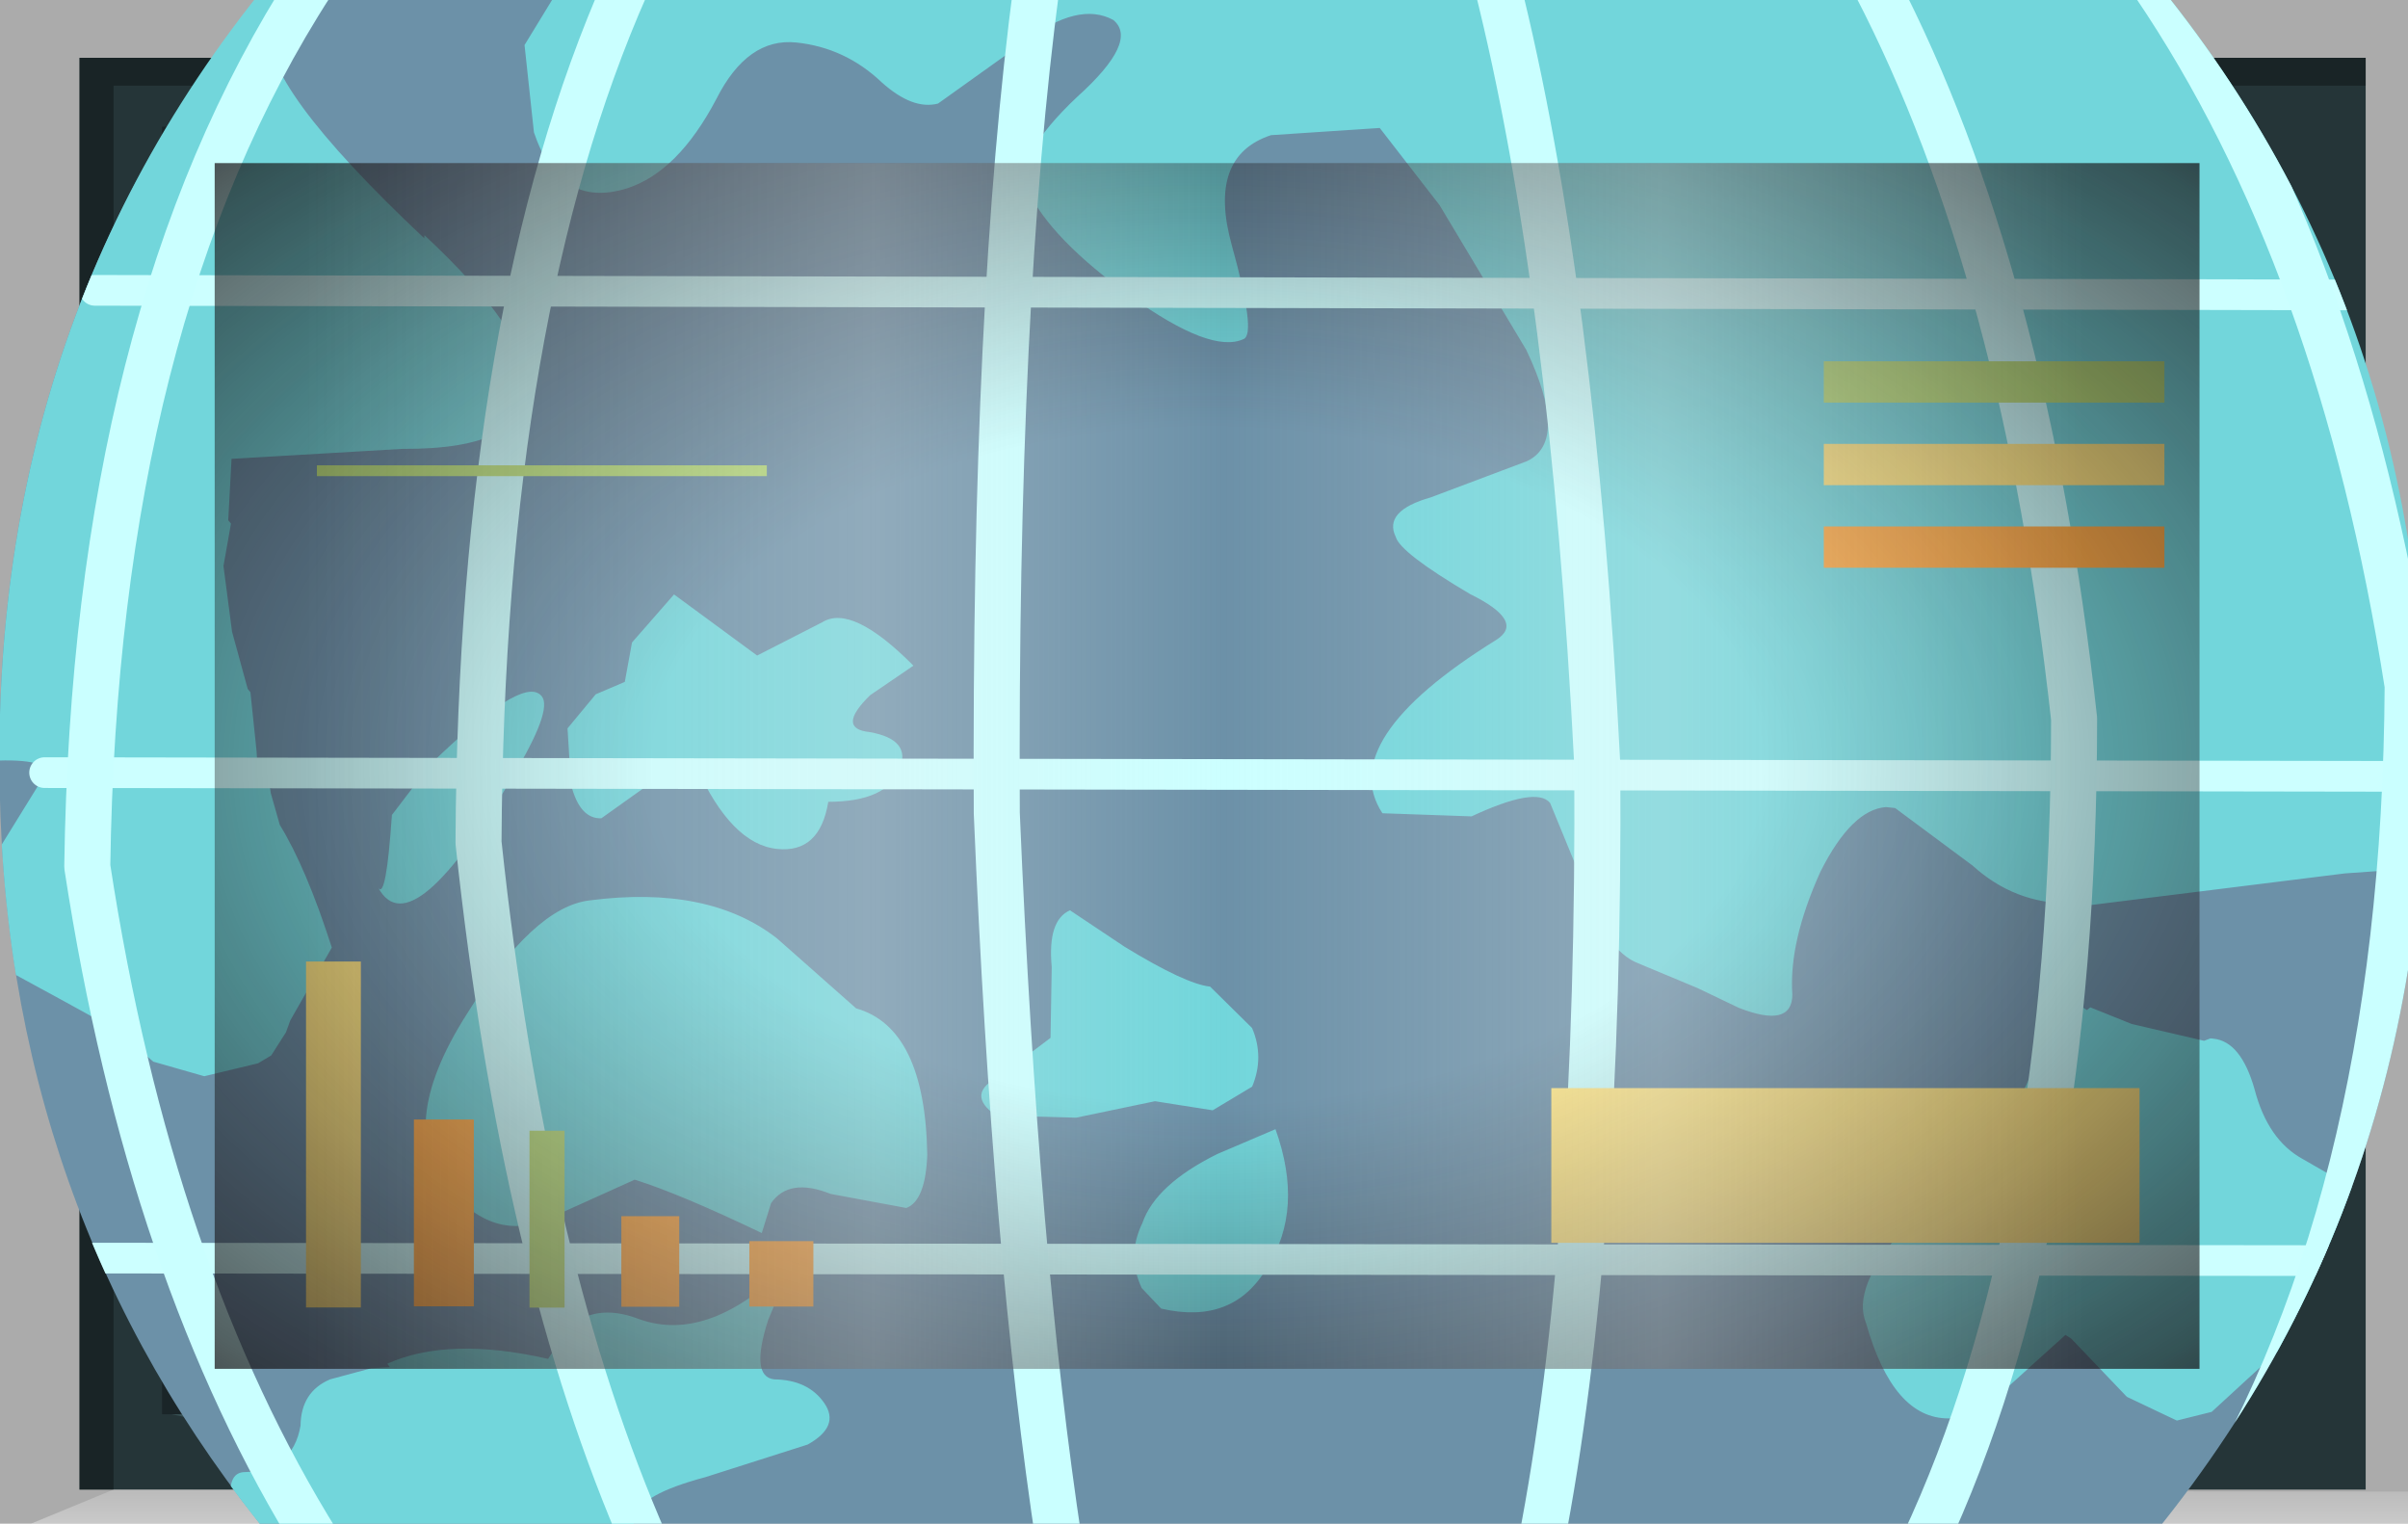 <?xml version="1.0" encoding="UTF-8" standalone="no"?>
<svg xmlns:xlink="http://www.w3.org/1999/xlink" height="73.8px" width="116.65px" xmlns="http://www.w3.org/2000/svg">
  <g transform="matrix(1.0, 0.0, 0.0, 1.0, 0.0, 0.0)">
    <use height="73.8" transform="matrix(1.0, 0.0, 0.0, 1.0, 0.0, 0.0)" width="116.65" xlink:href="#shape0"/>
    <clipPath id="clipPath0" transform="matrix(1.0, 0.0, 0.0, 1.0, 0.0, 0.0)">
      <use height="58.4" transform="matrix(1.0, 0.0, 0.0, 1.0, 10.4, 7.9)" width="96.15" xlink:href="#shape1"/>
    </clipPath>
    <g clip-path="url(#clipPath0)">
      <use height="29.45" transform="matrix(2.957, 0.308, -0.308, 2.957, 0.994, -13.064)" width="42.45" xlink:href="#shape2"/>
      <clipPath id="clipPath1" transform="">
        <use height="40.2" transform="matrix(2.957, 0.308, -0.308, 2.957, 6.382, -28.942)" width="39.55" xlink:href="#shape3"/>
      </clipPath>
    </g>
    <g clip-path="url(#clipPath1)">
      <use height="29.45" transform="matrix(2.957, 0.308, -0.308, 2.957, 0.759, -13.687)" width="42.3" xlink:href="#shape4"/>
    </g>
    <use height="2.0" transform="matrix(1.727, 0.0, 0.0, 3.747, 75.15, 52.703)" width="16.5" xlink:href="#shape5"/>
    <use height="2.0" transform="matrix(1.321, 0.0, 0.0, 0.262, 15.35, 22.538)" width="16.5" xlink:href="#shape6"/>
    <use height="2.0" transform="matrix(0.103, 0.0, 0.0, 4.284, 25.65, 54.767)" width="16.5" xlink:href="#shape6"/>
    <use height="2.0" transform="matrix(0.176, 0.0, 0.0, 4.524, 20.05, 54.225)" width="16.5" xlink:href="#shape7"/>
    <use height="2.0" transform="matrix(0.161, 0.0, 0.0, 8.378, 14.825, 46.572)" width="16.5" xlink:href="#shape5"/>
    <use height="2.0" transform="matrix(0.17, 0.0, 0.0, 2.193, 30.1, 58.907)" width="16.5" xlink:href="#shape7"/>
    <use height="2.0" transform="matrix(0.188, 0.0, 0.0, 1.584, 36.3, 60.116)" width="16.5" xlink:href="#shape7"/>
    <use height="2.0" transform="matrix(1.0, 0.0, 0.0, 1.0, 88.35, 17.5)" width="16.5" xlink:href="#shape6"/>
    <use height="2.0" transform="matrix(1.0, 0.0, 0.0, 1.0, 88.35, 21.5)" width="16.5" xlink:href="#shape5"/>
    <use height="2.0" transform="matrix(1.0, 0.0, 0.0, 1.0, 88.35, 25.5)" width="16.5" xlink:href="#shape7"/>
    <use height="58.4" transform="matrix(1.0, 0.0, 0.0, 1.0, 10.4, 7.9)" width="96.15" xlink:href="#shape8"/>
    <use height="0.0" id="price_tag_pt" transform="matrix(1.0, 0.0, 0.0, 1.0, 58.3, 83.45)" width="0.0" xlink:href="#sprite0"/>
  </g>
  <defs>
    <g id="shape0" transform="matrix(1.0, 0.0, 0.0, 1.0, 58.3, 36.9)">
      <path d="M58.35 -36.9 L58.35 36.9 -58.3 36.9 -58.3 -36.9 58.35 -36.9" fill="url(#gradient0)" fill-rule="evenodd" stroke="none"/>
      <path d="M-47.9 -29.0 L-47.9 29.4 48.25 29.4 48.25 -29.0 -47.9 -29.0 M-54.45 35.25 L-54.45 -34.1 56.3 -34.1 56.3 35.25 -54.45 35.25" fill="#253538" fill-rule="evenodd" stroke="none"/>
      <path d="M58.35 35.35 L58.35 36.9 -56.8 36.9 -52.8 35.25 58.35 35.35" fill="url(#gradient1)" fill-rule="evenodd" stroke="none"/>
      <path d="M-54.45 35.25 L-54.45 -34.1 56.3 -34.1 56.3 -32.75 -52.8 -32.75 -52.8 35.25 -54.45 35.25" fill="url(#gradient2)" fill-rule="evenodd" stroke="none"/>
      <path d="M-50.45 31.5 L48.25 31.5 48.7 32.6 -45.3 32.6 -50.45 31.5" fill="#385154" fill-rule="evenodd" stroke="none"/>
      <path d="M49.2 -30.75 L49.2 32.25 48.25 32.25 48.25 -30.75 49.2 -30.75" fill="#385154" fill-rule="evenodd" stroke="none"/>
      <path d="M-50.45 31.5 L-47.3 29.25 48.25 29.4 48.25 31.5 -50.45 31.5" fill="#1f2b2d" fill-rule="evenodd" stroke="none"/>
      <path d="M-47.9 -29.0 L-50.45 -30.75 48.25 -30.75 48.25 -29.0 -47.9 -29.0" fill="#111719" fill-rule="evenodd" stroke="none"/>
      <path d="M-47.9 -29.0 L-47.9 29.4 48.25 29.4 48.25 31.6 -50.45 31.6 -50.45 -30.75 48.25 -30.75 48.25 -29.0 -47.9 -29.0" fill="#1a2528" fill-rule="evenodd" stroke="none"/>
      <path d="M-47.9 -29.0 L48.25 -29.0 48.25 29.4 -47.9 29.4 -47.9 -29.0" fill="#6c91a8" fill-rule="evenodd" stroke="none"/>
    </g>
    <linearGradient gradientTransform="matrix(0.071, 0.0, 0.0, -0.071, 0.05, 0.0)" gradientUnits="userSpaceOnUse" id="gradient0" spreadMethod="pad" x1="-819.2" x2="819.2">
      <stop offset="0.086" stop-color="#000000" stop-opacity="0.329"/>
      <stop offset="0.227" stop-color="#000000" stop-opacity="0.329"/>
    </linearGradient>
    <linearGradient gradientTransform="matrix(0.0, -0.003, -0.003, 0.0, 0.75, 35.9)" gradientUnits="userSpaceOnUse" id="gradient1" spreadMethod="pad" x1="-819.2" x2="819.2">
      <stop offset="0.0" stop-color="#ffffff" stop-opacity="0.514"/>
      <stop offset="0.655" stop-color="#ffffff" stop-opacity="0.176"/>
    </linearGradient>
    <linearGradient gradientTransform="matrix(0.068, 0.0, 0.0, -0.068, 0.9, 0.6)" gradientUnits="userSpaceOnUse" id="gradient2" spreadMethod="pad" x1="-819.2" x2="819.2">
      <stop offset="0.086" stop-color="#000000" stop-opacity="0.329"/>
      <stop offset="0.227" stop-color="#000000" stop-opacity="0.329"/>
    </linearGradient>
    <g id="shape1" transform="matrix(1.0, 0.0, 0.0, 1.0, 47.9, 29.0)">
      <path d="M-47.9 -29.0 L48.25 -29.0 48.25 29.4 -47.9 29.4 -47.9 -29.0" fill="url(#gradient3)" fill-rule="evenodd" stroke="none"/>
    </g>
    <radialGradient cx="0" cy="0" gradientTransform="matrix(0.095, 0.0, 0.0, -0.058, 0.2, 0.2)" gradientUnits="userSpaceOnUse" id="gradient3" r="819.2" spreadMethod="pad">
      <stop offset="0.345" stop-color="#130c0e" stop-opacity="0.0"/>
      <stop offset="0.847" stop-color="#130c0e" stop-opacity="0.651"/>
      <stop offset="1.0" stop-color="#130c0e" stop-opacity="0.949"/>
    </radialGradient>
    <g id="shape2" transform="matrix(1.0, 0.0, 0.0, 1.0, 21.6, 15.8)">
      <path d="M18.25 -15.8 L20.85 9.5 -19.0 13.65 -21.6 -11.65 18.25 -15.8" fill="url(#gradient4)" fill-rule="evenodd" stroke="none"/>
    </g>
    <radialGradient cx="0" cy="0" gradientTransform="matrix(-0.041, 0.0, 0.0, -0.043, 0.0, 0.0)" gradientUnits="userSpaceOnUse" id="gradient4" r="819.2" spreadMethod="pad">
      <stop offset="0.0" stop-color="#caffff" stop-opacity="0.847"/>
      <stop offset="0.267" stop-color="#bef0f0" stop-opacity="0.4"/>
      <stop offset="0.592" stop-color="#b7e6e6" stop-opacity="0.094"/>
      <stop offset="1.0" stop-color="#b4e3e3" stop-opacity="0.0"/>
    </radialGradient>
    <g id="shape3" transform="matrix(1.0, 0.0, 0.0, 1.0, 20.35, 21.3)">
      <path d="M19.1 -3.3 Q19.95 5.0 14.85 11.45 9.75 17.95 1.6 18.8 -6.55 19.65 -12.95 14.45 -19.35 9.2 -20.2 0.95 -21.1 -7.35 -15.95 -13.8 -10.85 -20.3 -2.7 -21.15 5.45 -22.05 11.8 -16.8 18.2 -11.6 19.1 -3.3" fill="#6c91a8" fill-rule="evenodd" stroke="none"/>
    </g>
    <g id="shape4" transform="matrix(1.0, 0.0, 0.0, 1.0, 21.7, 16.0)">
      <path d="M19.1 -3.3 Q19.85 4.05 15.95 10.0 L-14.4 13.15 Q-19.45 8.2 -20.2 0.95 -21.0 -6.3 -17.15 -12.1 L13.45 -15.3 Q18.3 -10.45 19.1 -3.3" fill="#6c91a8" fill-rule="evenodd" stroke="none"/>
      <path d="M-6.5 7.7 L-6.8 8.7 Q-7.0 9.65 -6.6 9.65 -6.05 9.6 -5.75 9.95 -5.45 10.3 -5.95 10.65 L-7.55 11.35 Q-8.6 11.75 -8.6 12.1 L-8.75 12.6 -15.1 13.25 -15.2 12.55 Q-15.3 12.1 -15.05 12.05 -14.25 11.95 -14.2 11.2 -14.25 10.65 -13.8 10.4 L-13.15 10.15 -12.85 10.1 -12.9 10.05 Q-11.95 9.5 -10.3 9.7 L-10.05 9.2 Q-9.65 8.7 -8.9 8.9 -7.7 9.2 -6.5 7.7 M-7.3 2.5 L-5.9 3.5 Q-4.75 3.7 -4.5 5.75 -4.45 6.5 -4.75 6.65 L-6.0 6.55 Q-6.7 6.35 -6.95 6.8 L-7.05 7.3 Q-8.45 6.8 -9.2 6.65 L-10.4 7.35 Q-11.3 7.95 -12.15 7.15 -13.2 6.25 -12.2 4.25 -11.3 2.4 -10.4 2.2 -8.5 1.75 -7.3 2.5 M-11.05 -0.55 L-10.65 -1.15 -10.2 -1.4 -10.15 -2.05 -9.55 -2.9 -8.1 -2.05 -7.1 -2.7 Q-6.65 -3.05 -5.55 -2.15 L-6.2 -1.6 Q-6.7 -1.0 -6.15 -1.0 -5.45 -0.95 -5.6 -0.45 -5.75 0.1 -6.7 0.2 -6.75 1.05 -7.45 1.05 -8.2 1.05 -8.9 -0.15 -9.05 -0.45 -9.5 0.1 L-10.35 0.85 Q-10.7 0.9 -10.9 0.35 L-11.05 -0.55 M-14.2 -8.25 L-14.2 -8.3 Q-12.35 -6.9 -12.3 -6.05 -12.15 -5.0 -14.2 -4.8 L-16.95 -4.35 -16.9 -3.35 -16.85 -3.3 -16.9 -2.6 -16.65 -1.55 -16.3 -0.65 -16.25 -0.6 -16.05 0.35 -16.0 0.65 Q-15.8 0.75 -15.75 1.0 L-15.55 1.5 Q-15.05 2.15 -14.5 3.4 L-15.05 4.65 -15.1 4.85 -15.3 5.25 -15.5 5.4 -16.35 5.7 -17.2 5.55 -17.85 5.1 -18.8 4.7 -20.0 4.2 -20.15 2.55 -19.45 1.1 Q-19.35 0.8 -20.35 0.95 L-21.7 -12.0 -16.0 -12.6 -16.05 -12.25 Q-16.15 -11.75 -16.65 -11.55 L-17.05 -11.4 Q-17.15 -10.5 -14.2 -8.25 M0.2 5.25 L1.1 4.75 Q1.7 6.0 1.2 7.0 0.75 8.0 -0.45 7.85 L-0.8 7.55 Q-1.1 7.05 -0.9 6.5 -0.75 5.85 0.2 5.25 M0.55 3.15 Q0.8 3.6 0.65 4.1 L0.05 4.55 -0.9 4.5 -2.15 4.9 -3.45 5.0 Q-4.0 4.7 -3.45 4.35 L-2.7 3.65 -2.8 2.5 Q-2.95 1.75 -2.6 1.55 L-1.65 2.05 Q-0.6 2.55 -0.2 2.55 L0.55 3.15 M16.15 1.7 Q16.6 1.7 16.9 2.45 17.2 3.25 17.8 3.5 L20.05 4.5 20.25 5.2 Q20.2 5.8 19.6 5.75 L19.2 5.75 19.0 5.75 Q18.4 5.8 17.9 6.45 L16.75 7.75 16.2 7.95 15.35 7.65 14.35 6.8 14.25 6.75 13.8 7.25 12.95 8.2 12.5 8.3 Q11.6 8.4 11.0 6.9 10.7 6.35 11.45 5.3 L12.8 3.9 13.25 2.6 Q13.35 1.65 13.95 1.4 L14.05 1.45 14.1 1.4 14.8 1.6 16.0 1.75 16.1 1.7 16.15 1.7 M19.75 1.7 Q19.1 1.35 19.6 0.25 L19.85 -0.2 20.05 1.85 19.75 1.7 M2.2 -10.5 L1.1 -11.65 -0.65 -11.35 Q-1.65 -10.9 -1.1 -9.5 -0.55 -8.1 -0.75 -8.0 -1.25 -7.7 -2.65 -8.5 -4.05 -9.3 -4.5 -10.05 -4.8 -10.55 -3.85 -11.65 -2.95 -12.65 -3.4 -12.95 -4.0 -13.2 -4.8 -12.45 L-6.1 -11.3 Q-6.5 -11.15 -7.05 -11.55 -7.7 -12.05 -8.5 -12.05 -9.3 -12.05 -9.7 -11.0 -10.2 -9.75 -11.0 -9.4 -12.05 -8.95 -12.6 -10.15 L-12.9 -11.55 -12.4 -12.6 18.25 -15.8 19.7 -1.5 18.0 -1.2 13.9 -0.25 13.75 -0.25 13.6 -0.25 Q12.7 -0.15 11.95 -0.7 L10.6 -1.5 10.45 -1.5 Q9.9 -1.4 9.5 -0.35 9.1 0.85 9.25 1.7 9.3 2.25 8.4 2.0 L7.7 1.75 6.7 1.45 Q6.15 1.3 5.7 0.3 L5.0 -1.0 Q4.75 -1.25 3.75 -0.65 L2.3 -0.55 Q1.4 -1.65 3.85 -3.55 4.3 -3.9 3.35 -4.25 2.15 -4.8 2.05 -5.05 1.8 -5.45 2.55 -5.75 L4.05 -6.5 Q4.7 -6.9 3.85 -8.3 L2.2 -10.5 M-13.75 1.15 L-13.2 0.25 Q-11.9 -1.3 -11.55 -1.05 -11.3 -0.9 -11.8 0.2 -13.2 3.3 -13.85 2.35 -13.7 2.55 -13.75 1.15" fill="#72d6db" fill-rule="evenodd" stroke="none"/>
      <path d="M-19.45 1.05 L19.55 -2.95 M-19.45 9.0 L20.35 4.9 M-19.45 -6.85 L18.75 -10.75" fill="none" stroke="#ccffff" stroke-linecap="round" stroke-linejoin="round" stroke-width="0.5"/>
      <path d="M-11.35 -12.7 Q-13.15 -7.15 -12.3 1.45 -10.85 8.25 -8.4 12.55" fill="none" stroke="#caffff" stroke-linecap="round" stroke-linejoin="round" stroke-width="0.75"/>
      <path d="M-4.7 -13.4 Q-4.85 -8.15 -3.95 0.1 -2.9 7.25 -1.7 11.85" fill="none" stroke="#caffff" stroke-linecap="round" stroke-linejoin="round" stroke-width="0.75"/>
      <path d="M2.75 -14.2 Q4.5 -9.4 5.7 -1.7 6.55 6.0 6.1 11.05" fill="none" stroke="#caffff" stroke-linecap="round" stroke-linejoin="round" stroke-width="0.75"/>
      <path d="M8.9 -14.8 Q11.8 -10.4 13.35 -3.25 14.2 4.95 12.3 10.4" fill="none" stroke="#caffff" stroke-linecap="round" stroke-linejoin="round" stroke-width="0.75"/>
      <path d="M13.1 -15.65 L13.4 -15.3 Q16.9 -11.15 18.7 -4.35 19.55 4.25 16.65 9.95" fill="none" stroke="#caffff" stroke-linecap="round" stroke-linejoin="round" stroke-width="0.75"/>
      <path d="M-16.45 -12.2 Q-19.4 -6.4 -18.6 2.5 -16.9 9.0 -13.7 13.1" fill="none" stroke="#caffff" stroke-linecap="round" stroke-linejoin="round" stroke-width="0.75"/>
    </g>
    <g id="shape5" transform="matrix(1.0, 0.0, 0.0, 1.0, 8.25, 1.0)">
      <path d="M-8.25 -1.0 L8.25 -1.0 8.25 1.0 -8.25 1.0 -8.25 -1.0" fill="#ffe783" fill-rule="evenodd" stroke="none"/>
    </g>
    <g id="shape6" transform="matrix(1.0, 0.0, 0.0, 1.0, 8.25, 1.0)">
      <path d="M-8.25 -1.0 L8.25 -1.0 8.25 1.0 -8.25 1.0 -8.25 -1.0" fill="#b9e07c" fill-rule="evenodd" stroke="none"/>
    </g>
    <g id="shape7" transform="matrix(1.0, 0.0, 0.0, 1.0, 8.25, 1.0)">
      <path d="M-8.25 -1.0 L8.25 -1.0 8.25 1.0 -8.25 1.0 -8.25 -1.0" fill="#ffac48" fill-rule="evenodd" stroke="none"/>
    </g>
    <g id="shape8" transform="matrix(1.0, 0.0, 0.0, 1.0, 47.9, 29.0)">
      <path d="M-47.9 -29.0 L48.25 -29.0 48.25 29.4 -47.9 29.4 -47.9 -29.0" fill="url(#gradient5)" fill-rule="evenodd" stroke="none"/>
      <path d="M-47.9 -29.0 L48.25 -29.0 48.25 29.4 -47.9 29.4 -47.9 -29.0" fill="url(#gradient6)" fill-rule="evenodd" stroke="none"/>
    </g>
    <radialGradient cx="0" cy="0" gradientTransform="matrix(0.095, 0.0, 0.0, -0.058, 0.2, 0.2)" gradientUnits="userSpaceOnUse" id="gradient5" r="819.2" spreadMethod="pad">
      <stop offset="0.345" stop-color="#130c0e" stop-opacity="0.0"/>
      <stop offset="0.847" stop-color="#130c0e" stop-opacity="0.651"/>
      <stop offset="1.0" stop-color="#130c0e" stop-opacity="0.949"/>
    </radialGradient>
    <linearGradient gradientTransform="matrix(0.055, 0.0, 0.0, -0.055, 1.5, 0.2)" gradientUnits="userSpaceOnUse" id="gradient6" spreadMethod="pad" x1="-819.2" x2="819.2">
      <stop offset="0.0" stop-color="#e1e1e1" stop-opacity="0.0"/>
      <stop offset="0.306" stop-color="#ededed" stop-opacity="0.286"/>
      <stop offset="0.494" stop-color="#eaeaea" stop-opacity="0.0"/>
      <stop offset="0.729" stop-color="#ededed" stop-opacity="0.278"/>
      <stop offset="0.957" stop-color="#e1e1e1" stop-opacity="0.0"/>
    </linearGradient>
  </defs>
</svg>
